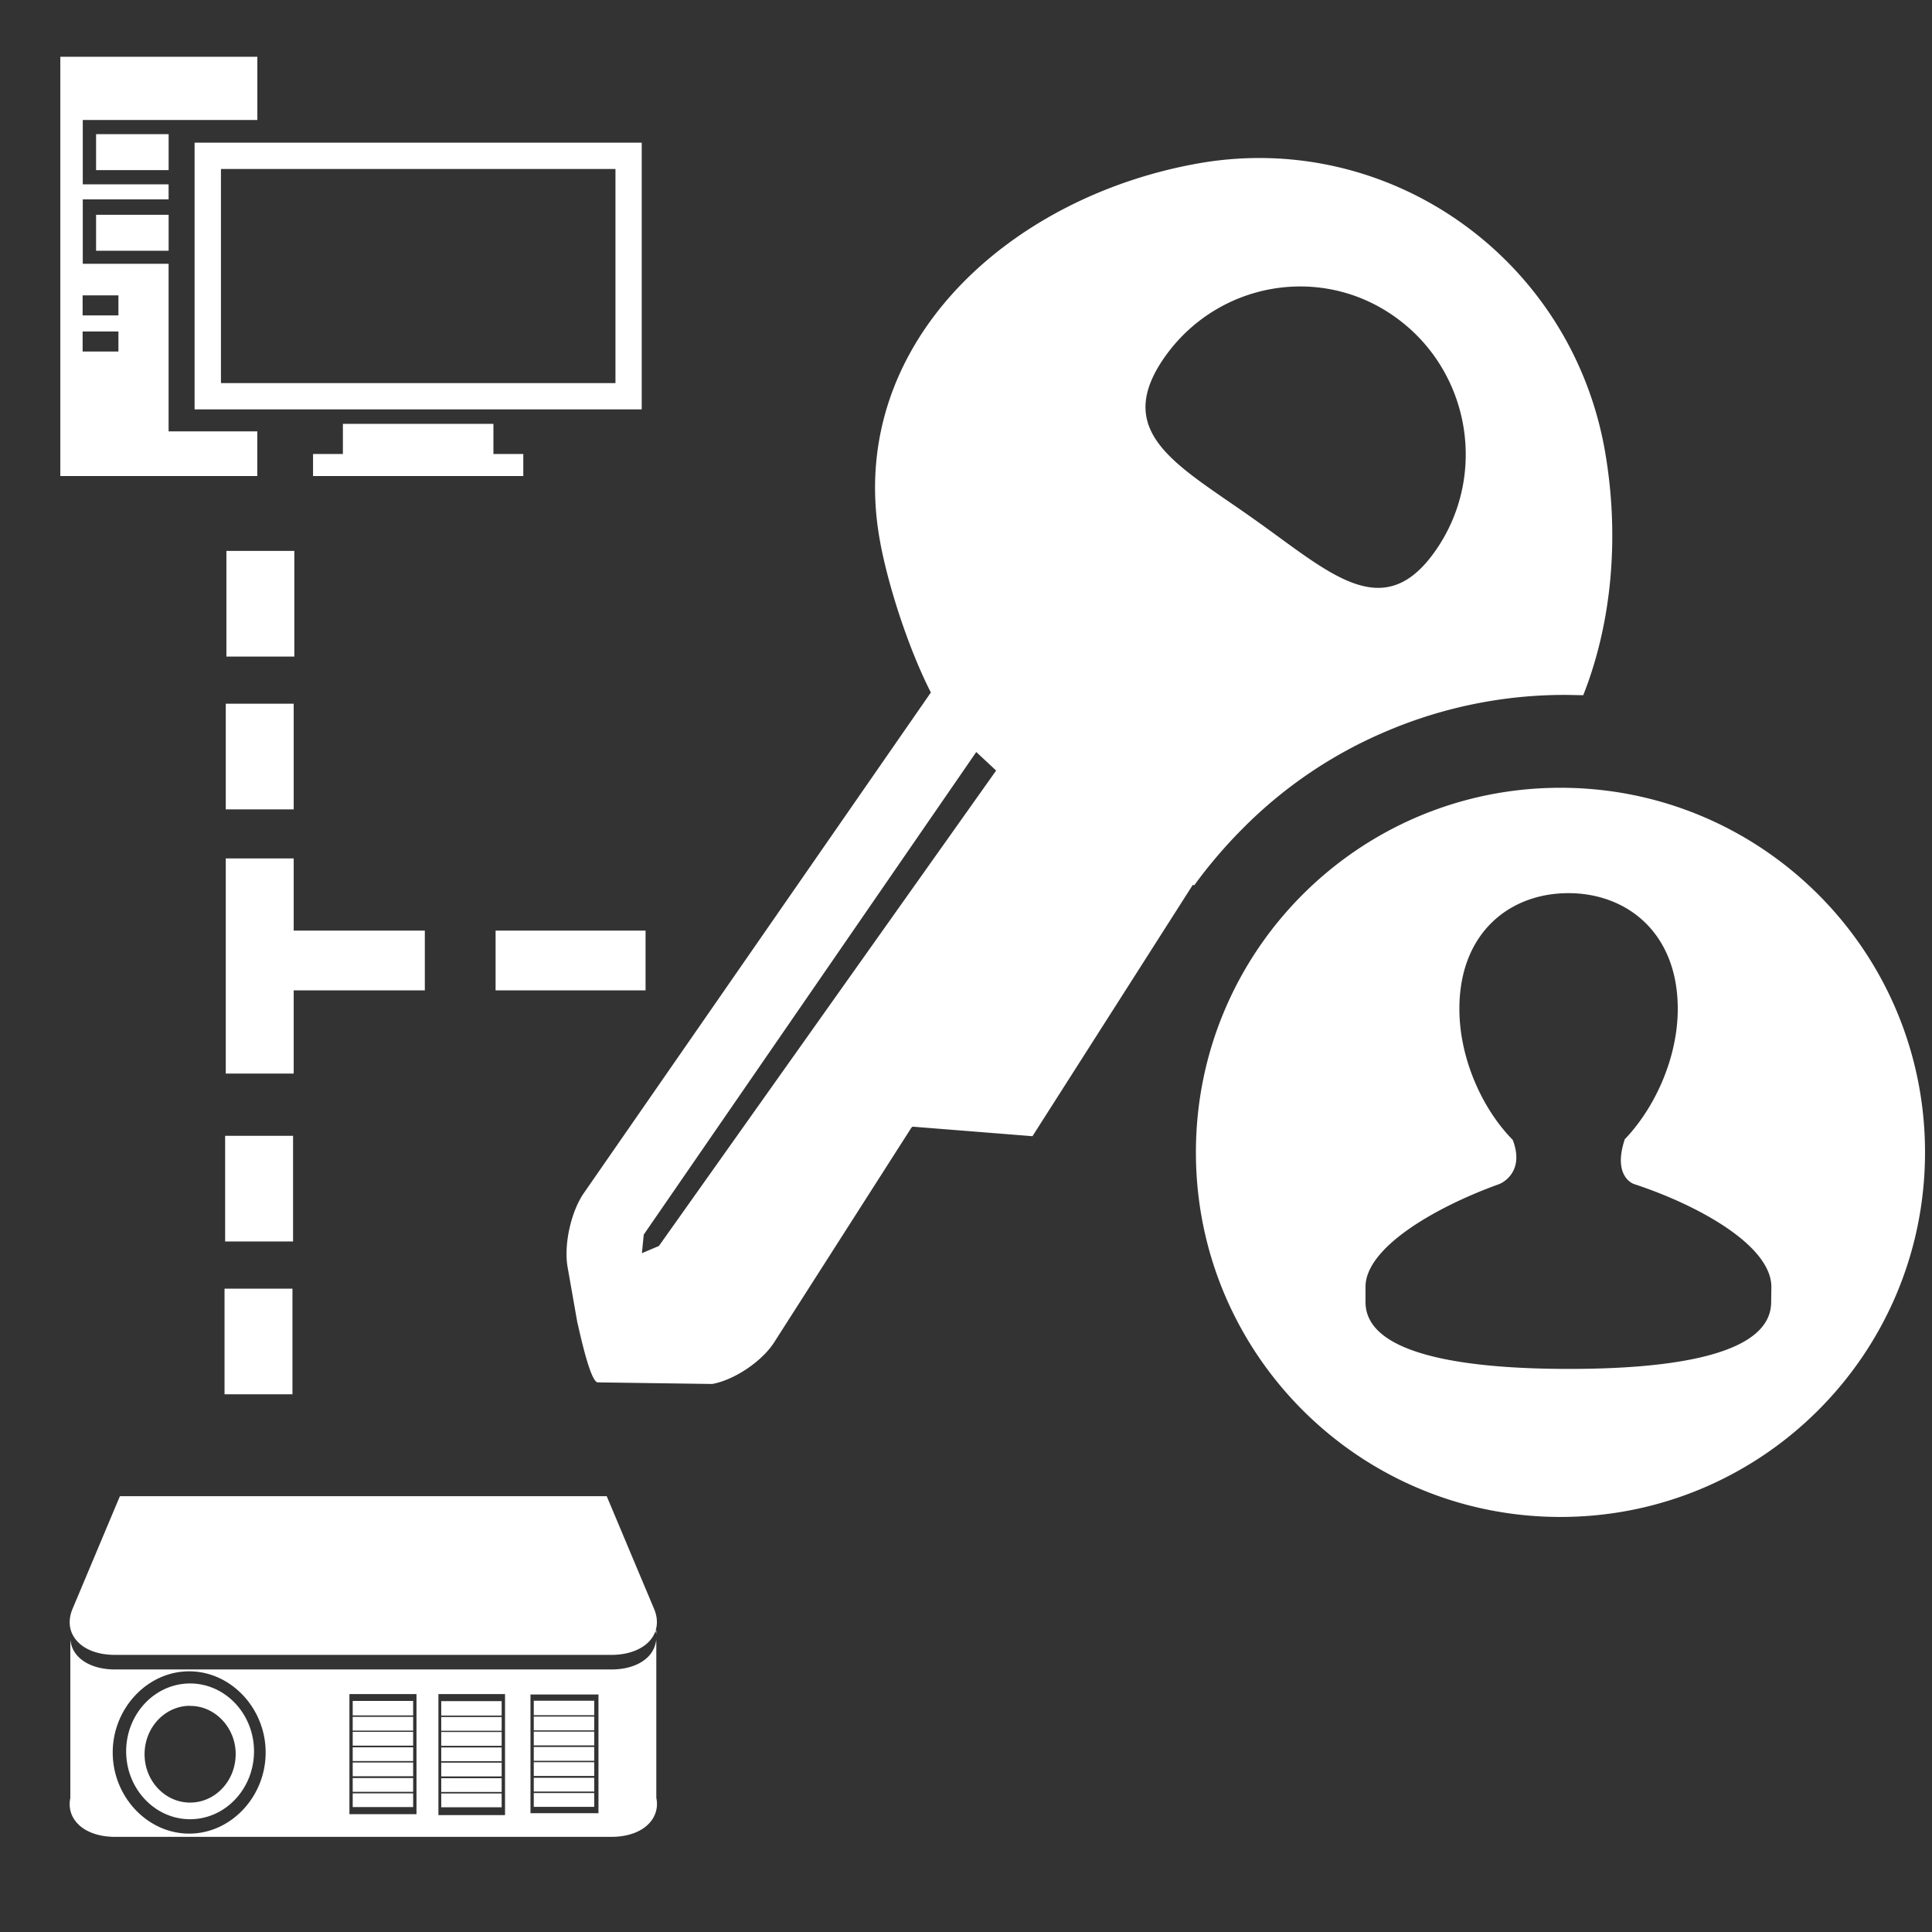 <?xml version="1.0" standalone="no"?><!DOCTYPE svg PUBLIC "-//W3C//DTD SVG 1.1//EN" "http://www.w3.org/Graphics/SVG/1.1/DTD/svg11.dtd"><svg class="icon" width="32px" height="32.00px" viewBox="0 0 1024 1024" version="1.1" xmlns="http://www.w3.org/2000/svg"><rect x="0" y="0" width="1024" height="1024" fill="#333333" stroke="none"/><path fill="#ffffff" d="M347.856 863.968h-0.528l0.528 2.224v-2.224zM347.856 952.944v-83.728l-0.352 1.632c-1.824 8.496-11.008 14-23.424 14H60.944c-12.336 0-21.488-5.44-23.328-13.856l-0.336-1.664v83.616c-0.912 4.48 0 8.736 2.688 12.24 4.048 5.328 11.68 8.384 20.976 8.384h263.152c9.296 0 16.944-3.056 21.024-8.4a14.72 14.72 0 0 0 2.736-12.224zM100.272 971.856c-22.08 0-40.528-19.552-40.528-43.008 0-23.456 18.432-43.008 40.528-43.008S140.8 905.408 140.8 928.848c0 23.472-18.432 43.008-40.528 43.008z m120.48-10.32h-35.552v-63.648h35.552v63.648z m46.928 0.512h-35.312v-64.16h35.312v64.16z m49.52-1.008h-36.032v-62.912h36.032v62.912zM324.096 877.12H60.944c-10.128 0-18.096-3.536-21.872-9.68-2.608-4.256-2.832-9.472-0.624-14.704l14.432-34.352 8.528-20.288 2.144-5.072h258.016l2.16 5.088c6.848 16.304 14.432 34.416 22.96 54.64 2.176 5.2 1.952 10.384-0.64 14.656-3.744 6.08-11.952 9.712-21.952 9.712zM124.896 930.416l0.016-0.832c0-13.84-10.896-25.408-23.952-25.408l-0.832-0.064c-13.024 0.352-23.504 11.728-23.504 25.664 0 14.128 10.816 25.632 24.128 25.632 12.992 0 23.616-10.944 24.128-24.592l0.016-0.4zM100.752 892.64c18.496 0 33.536 15.968 33.536 35.6 0 19.648-15.04 35.616-33.536 35.616s-33.536-15.968-33.536-35.616c0.016-19.632 15.056-35.6 33.536-35.6zM100.752 892.272c18.672 0 33.888 16.144 33.888 35.968 0 19.856-15.216 35.984-33.888 35.984-18.688 0-33.888-16.144-33.888-35.984 0.016-19.824 15.2-35.968 33.888-35.968z m33.552 35.968c0-19.632-15.04-35.6-33.536-35.6s-33.536 15.968-33.536 35.6c0 19.648 15.04 35.616 33.536 35.616s33.536-15.984 33.536-35.616zM186.944 901.536h32.032v7.68h-32.032v-7.68zM186.944 909.968h32.032v7.296h-32.032v-7.296zM186.944 917.92h32.032v7.312h-32.032v-7.312zM186.944 926.096h32.032v7.312h-32.032v-7.312zM186.944 934.16h32.032v7.28h-32.032v-7.28zM186.944 942.4h32.032v7.296h-32.032V942.4zM186.944 950.512h32.032v7.28h-32.032v-7.28zM233.872 901.632h32.016v7.664h-32.016v-7.664zM233.872 910.048h32.016v7.28h-32.016v-7.28zM233.872 918h32.016v7.312h-32.016v-7.312zM233.872 926.192h32.016v7.28h-32.016v-7.28zM233.872 934.24h32.016v7.296h-32.016v-7.296zM233.872 942.496h32.016v7.28h-32.016v-7.28zM233.872 950.576h32.016v7.312h-32.016v-7.312zM282.912 901.408h32.032v7.68h-32.032v-7.68zM282.912 909.824h32.032v7.296h-32.032v-7.296zM282.912 917.792h32.032v7.296h-32.032v-7.296zM282.912 925.936h32.032v7.328h-32.032v-7.328zM282.912 934h32.032v7.296h-32.032v-7.296zM282.912 942.272h32.032v7.296h-32.032v-7.296zM282.912 950.352h32.032v7.328h-32.032v-7.328zM89.36 139.808H43.872V105.68h45.488v-7.984H43.872V63.584H136.4V30.08H31.968v222.24h104.4v-23.68H89.36V139.808z m-26.592 46.496H43.792v-10.608h18.976v10.608z m0-19.136H43.792v-10.608h18.976v10.608z m-11.84-53.328h38.448v19.056H50.928V113.84z m0-42.72h38.448v19.04H50.928v-19.04z m52.208 4.496v141.376h236.992V75.616H103.136z m223.04 127.44H117.104V89.568h209.104v113.488z m-64.656 21.6h-79.776v15.968h-15.824v11.68h111.44v-11.68h-15.84v-15.984zM735.088 387.472a240.928 240.928 0 0 1 94.384-19.152c3.216 0 6.448 0.144 9.68 0.144 15.36-38.8 19.264-84.672 11.536-129.232-17.84-102.256-114.336-170.592-215.696-152.608-101.264 18.016-186.784 96.752-168.784 199.008 3.808 22.064 14.496 56.496 27.168 81.408L309.408 632.416c-6.72 9.712-10.688 27.296-8.56 39.232l8 45.456c-7.584-43.744 2.096 15.744 8.032 15.584l60.576 0.848c11.68-2.064 26.32-11.92 32.784-21.936l72.72-113.744 0.688-0.704 63.584 5.056 84.944-133.168c0.272 0 0.56 0.144 0.832 0.144a253.92 253.92 0 0 1 25.168-29.552 236.768 236.768 0 0 1 76.912-52.16zM349.232 660.4l-9.008 3.808 0.976-9.84L517.44 398.576l10.528 9.84-178.736 251.984z m267.744-470.672c27.872-40.08 82.72-50.048 122.352-21.808 39.792 28.272 49.504 83.664 21.648 123.76-27.808 40.064-56.256 11.808-96.048-16.32-39.648-28.256-75.808-45.392-47.952-85.632z m210.112 227.808c-106.752 0-193.232 86.48-193.232 193.232 0 106.768 86.48 193.248 193.232 193.248 106.736 0 193.216-86.48 193.216-193.248 0.016-106.752-86.48-193.232-193.216-193.232z m111.664 272.56c0 28.832-55.28 35.456-107.168 35.456-51.904 0-107.84-6.624-107.84-35.456v-8c0-21.264 38.256-42.768 70.72-54.448 2.4-0.848 13.664-7.024 7.312-23.488-16.16-16.416-28.272-43.152-28.272-69.456 0-40.224 26.576-61.312 57.776-61.312 31.104 0 57.968 21.088 57.968 61.312 0 26.176-12.256 52.72-28.272 69.328h0.128c-6.176 18.736 3.664 23.216 5.2 23.616 34.192 11.264 72.56 32.64 72.56 54.448l-0.112 8zM120 292h36v56H120zM119.664 372.992h36v56h-36zM154.672 493.248h70.496v31.68H154.672zM119.664 454.992h36v114.016h-36zM119.328 602h36v56h-36zM119.008 683.008h36v56h-36zM262.672 493.248h79.488v31.664h-79.488z" /></svg>